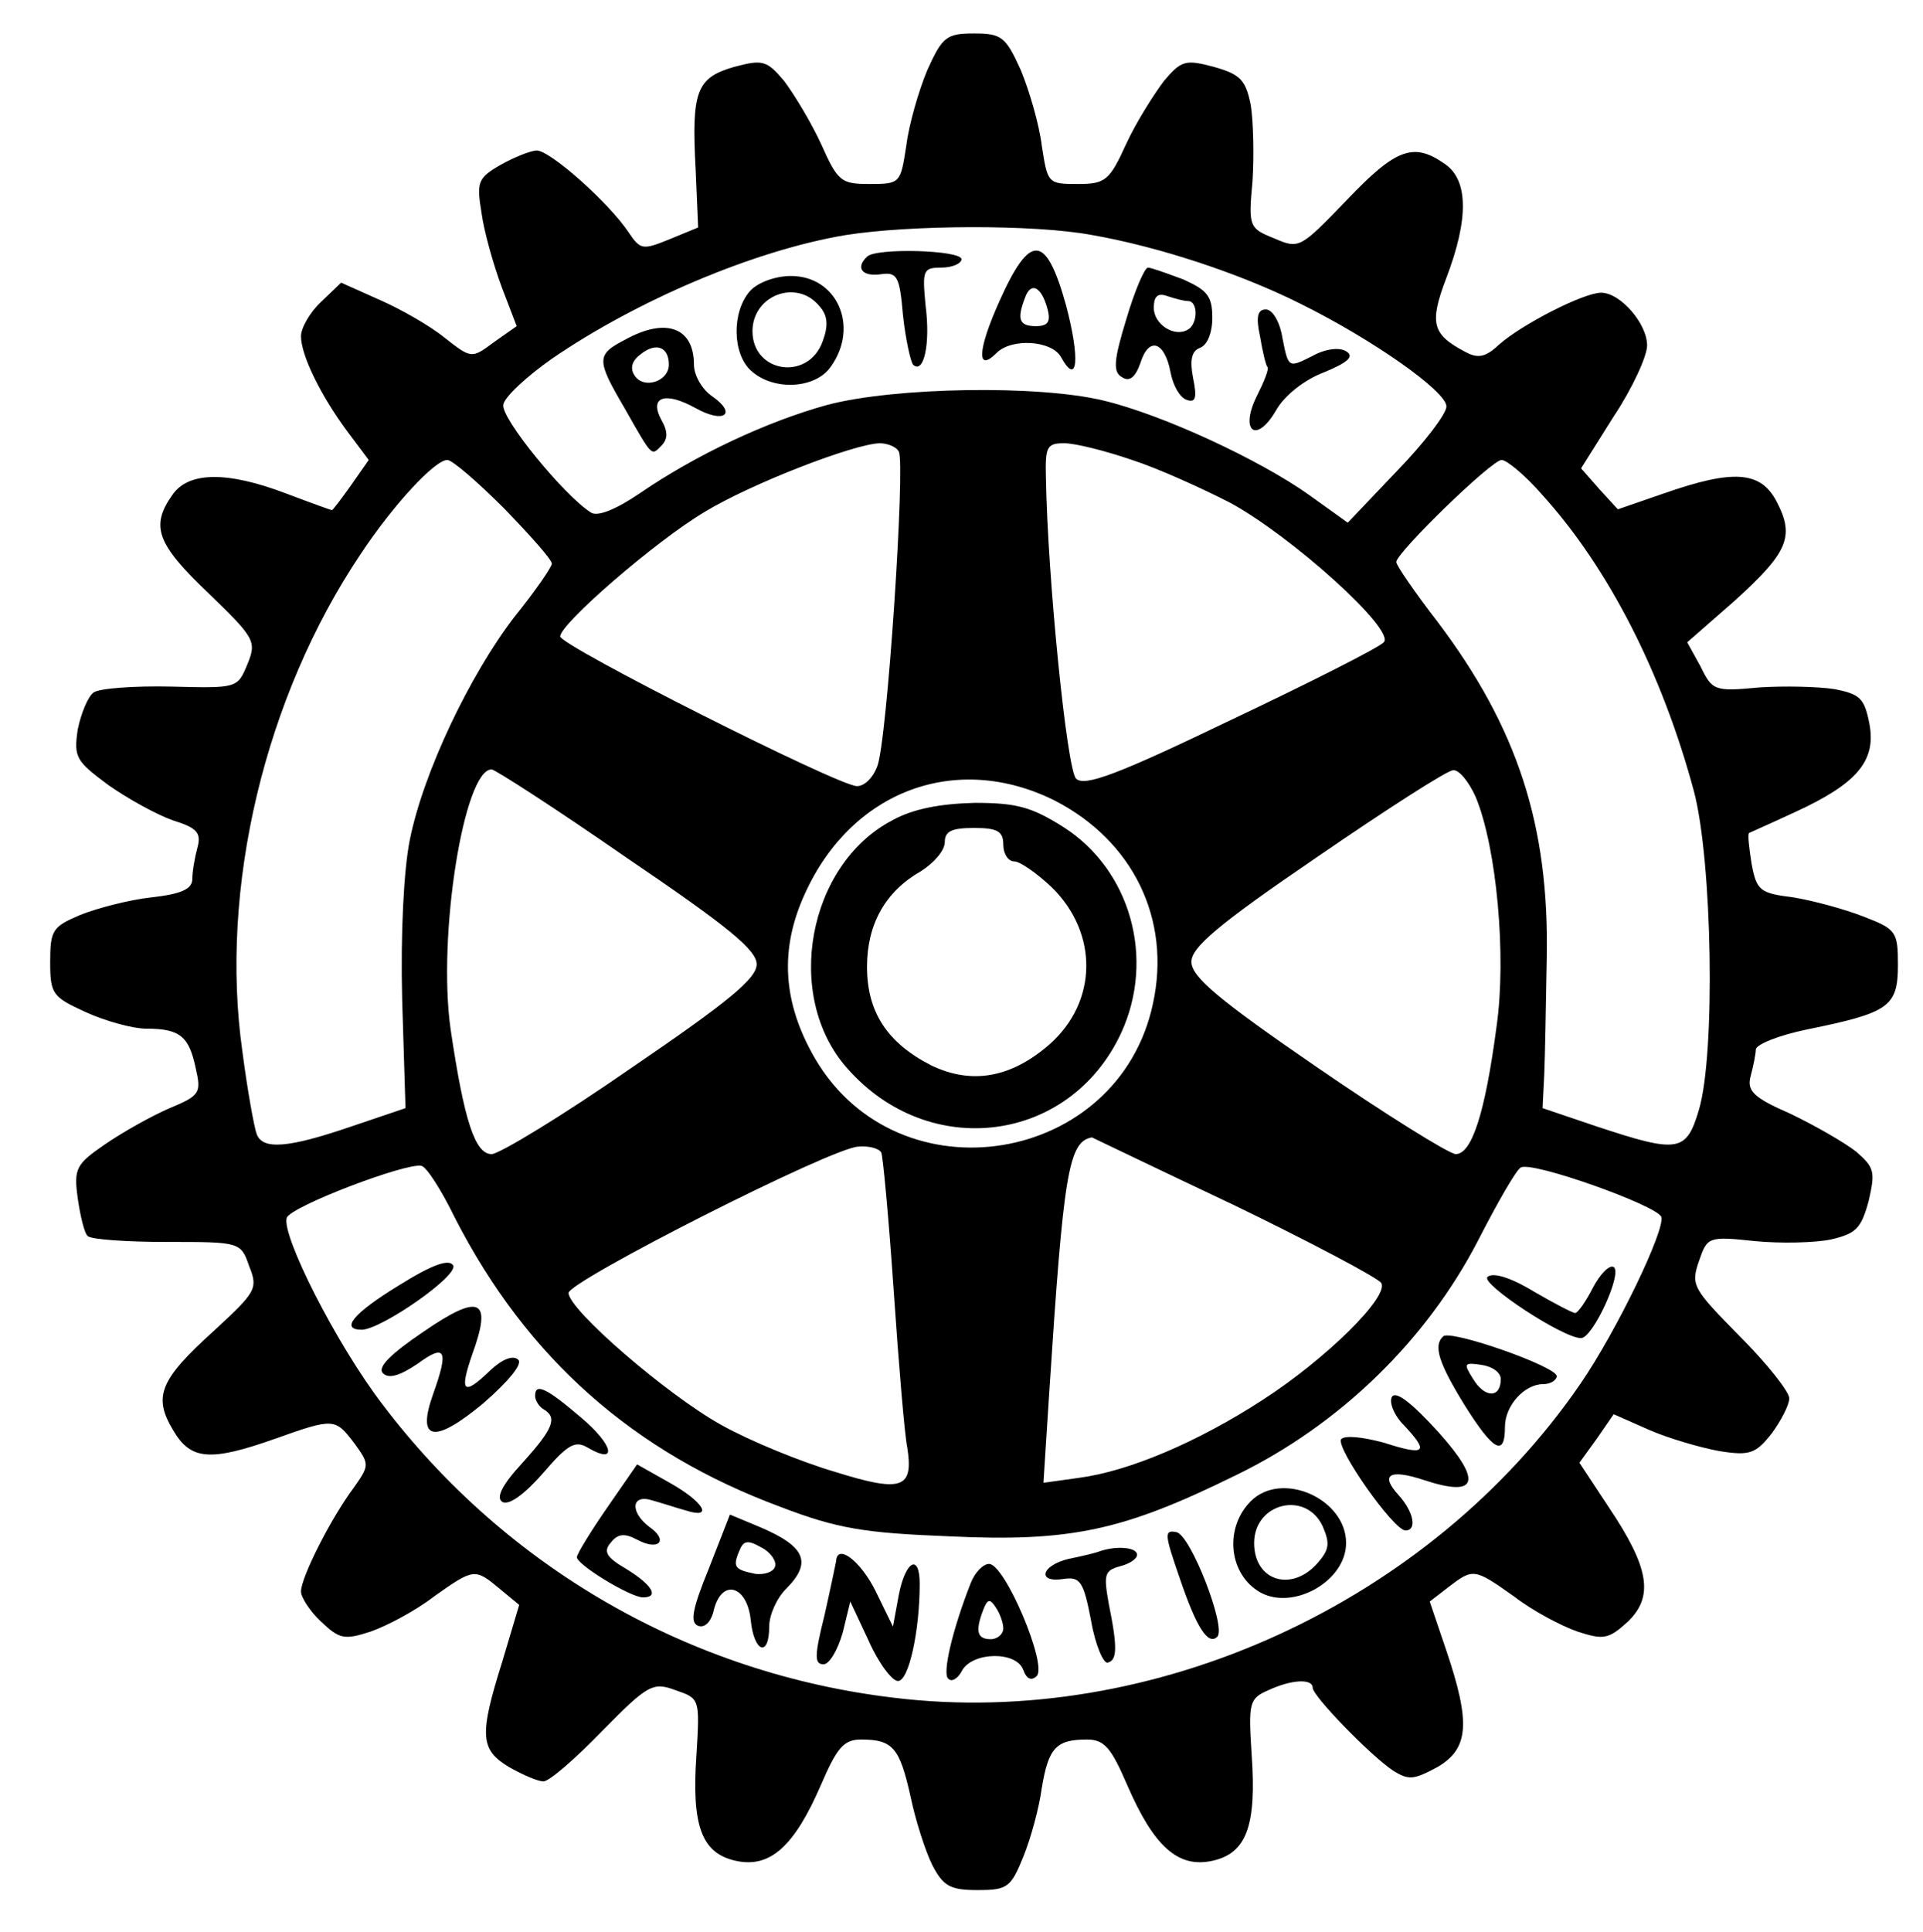<?xml version="1.0" standalone="no"?>
<!DOCTYPE svg PUBLIC "-//W3C//DTD SVG 20010904//EN"
 "http://www.w3.org/TR/2001/REC-SVG-20010904/DTD/svg10.dtd">
<svg version="1.0" xmlns="http://www.w3.org/2000/svg"
 width="230pt" height="231pt" viewBox="0 0 230 231"
 preserveAspectRatio="xMidYMid meet">

<g transform="translate(0,231) scale(0.1,-0.1)"
fill="#000000" stroke="none">
<path d="M1109 2226 c-10 -24 -22 -65 -25 -90 -7 -45 -7 -46 -44 -46 -34 0
-38 3 -58 48 -12 26 -32 59 -44 75 -21 25 -26 26 -60 17 -45 -13 -51 -29 -46
-122 l3 -70 -34 -14 c-32 -13 -35 -13 -49 8 -24 36 -94 98 -110 98 -7 0 -27
-8 -43 -17 -28 -16 -29 -21 -23 -58 3 -22 14 -61 24 -88 l18 -47 -27 -19 c-27
-20 -27 -20 -59 5 -17 14 -52 34 -77 45 l-47 21 -24 -23 c-13 -12 -24 -31 -24
-41 0 -23 24 -72 57 -116 l24 -32 -21 -30 c-12 -17 -22 -30 -23 -30 -1 0 -26
9 -55 20 -71 27 -117 26 -136 -2 -26 -37 -19 -58 43 -117 56 -54 58 -58 47
-85 -12 -29 -12 -29 -91 -27 -44 1 -86 -2 -93 -7 -7 -5 -15 -25 -19 -44 -5
-34 -2 -38 37 -67 23 -16 57 -35 77 -42 29 -9 34 -15 29 -33 -3 -11 -6 -28 -6
-37 0 -12 -13 -18 -49 -22 -27 -3 -65 -13 -85 -21 -33 -14 -36 -18 -36 -56 0
-39 3 -42 42 -60 24 -11 57 -20 73 -20 40 0 51 -9 59 -47 7 -30 5 -33 -31 -48
-21 -9 -55 -28 -77 -43 -35 -24 -38 -29 -33 -65 3 -21 8 -42 12 -45 4 -4 46
-7 95 -7 87 0 88 0 98 -29 11 -27 8 -31 -43 -78 -64 -58 -72 -78 -48 -118 21
-36 44 -38 123 -10 70 25 71 24 94 -6 18 -25 18 -26 -1 -53 -27 -36 -63 -107
-63 -124 0 -7 11 -24 24 -36 22 -21 28 -22 59 -12 20 7 54 25 76 42 48 34 49
34 79 9 l23 -19 -20 -67 c-28 -89 -27 -106 8 -127 16 -9 34 -17 41 -17 7 0 38
27 70 60 55 56 61 59 88 49 29 -10 29 -10 25 -77 -6 -85 6 -118 47 -127 41 -9
70 17 102 91 19 44 27 54 48 54 38 0 46 -10 59 -68 6 -29 18 -66 26 -82 13
-25 21 -30 54 -30 36 0 40 3 55 40 9 22 19 59 22 82 8 48 17 58 54 58 21 0 29
-10 48 -54 32 -74 61 -100 102 -91 41 9 53 42 47 127 -4 62 -3 67 20 77 28 13
53 14 53 3 0 -10 69 -81 96 -99 19 -12 25 -11 53 4 38 22 40 53 11 139 l-20
59 22 17 c30 23 31 23 79 -11 22 -17 56 -35 76 -42 31 -10 37 -9 60 12 31 30
26 64 -23 137 l-35 53 21 29 20 29 43 -19 c23 -10 61 -21 83 -25 37 -6 44 -3
63 21 11 15 21 34 21 42 0 8 -27 42 -59 74 -56 57 -59 61 -49 90 10 29 11 30
67 24 31 -3 72 -2 91 2 30 7 36 13 45 46 8 35 7 40 -15 59 -14 11 -49 31 -78
45 -46 20 -53 28 -48 46 3 11 6 26 6 31 0 6 27 17 61 24 98 20 109 27 109 77
0 40 -2 43 -41 58 -23 9 -60 19 -84 23 -40 5 -44 8 -50 40 -3 19 -5 36 -3 37
2 1 27 12 55 25 74 34 97 61 89 105 -6 31 -11 36 -42 42 -19 3 -60 4 -90 2
-53 -5 -56 -4 -70 25 l-16 29 56 49 c64 58 73 77 51 119 -19 37 -52 39 -135
10 l-55 -19 -22 24 -22 25 39 62 c22 33 40 72 40 85 0 26 -32 63 -55 63 -21 0
-95 -38 -122 -62 -16 -15 -25 -17 -40 -9 -40 21 -44 34 -23 89 27 71 26 117
-2 136 -37 26 -58 19 -117 -43 -56 -58 -57 -59 -87 -46 -30 12 -31 14 -26 68
2 31 1 72 -2 91 -6 30 -12 37 -44 46 -34 9 -39 8 -60 -17 -12 -16 -33 -49 -45
-75 -20 -44 -25 -48 -58 -48 -36 0 -36 1 -43 46 -3 25 -15 66 -25 90 -18 40
-23 44 -56 44 -33 0 -38 -4 -56 -44z m197 -197 c80 -14 177 -46 249 -82 87
-43 175 -105 175 -123 0 -9 -27 -44 -59 -77 l-59 -62 -46 33 c-59 42 -175 96
-246 113 -78 19 -250 16 -330 -5 -73 -20 -158 -60 -225 -106 -28 -19 -50 -28
-58 -23 -32 20 -108 113 -105 129 1 9 28 34 58 55 102 70 243 130 352 148 76
12 224 13 294 0z m-231 -259 c8 -13 -14 -350 -26 -377 -5 -13 -15 -23 -24 -23
-22 0 -355 168 -355 179 0 15 114 114 173 149 56 34 178 81 209 82 9 0 20 -4
23 -10z m279 -10 c31 -10 84 -34 117 -51 74 -40 199 -153 184 -167 -5 -6 -88
-48 -183 -93 -135 -65 -175 -80 -185 -70 -11 11 -34 240 -36 359 -1 38 1 42
22 42 13 0 49 -9 81 -20z m-751 -58 c31 -32 57 -61 57 -66 0 -4 -20 -33 -45
-64 -53 -69 -109 -186 -125 -267 -7 -35 -11 -111 -9 -190 l4 -130 -65 -22
c-76 -26 -106 -28 -113 -9 -3 8 -11 52 -17 98 -28 196 27 425 141 595 39 59
89 113 104 113 6 0 36 -26 68 -58z m1241 17 c80 -88 144 -214 182 -355 22 -83
26 -314 6 -381 -15 -51 -25 -52 -122 -20 l-65 22 2 40 c1 22 2 85 3 140 3 158
-35 275 -131 402 -27 35 -49 67 -49 71 0 11 114 122 126 122 6 0 28 -18 48
-41z m-1094 -435 c121 -82 155 -110 155 -127 0 -17 -34 -45 -150 -124 -82 -57
-158 -103 -167 -103 -20 0 -33 41 -49 149 -16 112 16 311 49 311 4 0 77 -47
162 -106z m1015 73 c25 -60 37 -190 25 -274 -14 -106 -30 -153 -49 -153 -9 1
-83 47 -166 104 -118 81 -150 108 -150 126 0 17 31 44 150 125 83 57 156 104
163 104 7 1 19 -14 27 -32z m-504 -4 c94 -48 140 -142 118 -243 -41 -193 -304
-236 -404 -66 -39 67 -43 131 -12 198 56 123 181 169 298 111z m215 -484 c93
-45 172 -87 176 -93 10 -16 -66 -91 -142 -140 -77 -50 -159 -85 -219 -93 l-43
-6 7 109 c17 262 23 299 51 304 0 0 77 -37 170 -81z m-422 63 c2 -4 9 -79 15
-167 6 -88 13 -171 16 -185 8 -50 -6 -55 -86 -30 -41 12 -102 37 -136 56 -65
36 -183 138 -183 158 0 14 317 175 347 175 12 1 24 -2 27 -7z m-510 -78 c86
-168 214 -281 390 -346 68 -26 100 -31 201 -35 146 -7 209 7 343 73 124 60
228 161 290 281 23 45 46 85 51 87 13 8 162 -45 168 -59 5 -15 -53 -136 -97
-200 -180 -262 -511 -413 -821 -375 -244 29 -463 155 -611 350 -56 73 -122
204 -115 224 6 14 143 66 161 62 6 -1 24 -29 40 -62z"/>
<path d="M1037 2003 c-14 -13 -6 -24 16 -21 20 3 23 -2 27 -49 3 -28 9 -55 12
-59 13 -12 21 25 15 71 -4 42 -3 45 19 45 13 0 24 5 24 10 0 11 -103 14 -113
3z"/>
<path d="M1195 1949 c-26 -58 -27 -85 -3 -61 18 18 66 15 77 -5 20 -36 23 -2
6 62 -24 86 -43 87 -80 4z m58 -9 c4 -15 0 -20 -14 -20 -20 0 -23 8 -13 34 7
20 20 13 27 -14z"/>
<path d="M1347 1928 c-15 -49 -16 -63 -5 -69 9 -6 16 0 22 17 10 32 29 26 36
-11 3 -16 11 -30 19 -33 11 -4 13 2 8 26 -4 21 -2 32 8 36 9 3 15 18 15 36 0
26 -6 33 -35 46 -19 7 -38 14 -42 14 -4 0 -16 -28 -26 -62z m74 22 c12 0 12
-27 0 -34 -16 -10 -41 6 -41 26 0 14 5 18 16 14 9 -3 20 -6 25 -6z"/>
<path d="M897 1962 c-22 -25 -21 -75 1 -95 27 -25 78 -22 96 5 34 48 7 108
-48 108 -19 0 -40 -8 -49 -18z m83 -18 c10 -11 11 -23 4 -42 -17 -48 -84 -38
-84 12 0 43 53 63 80 30z"/>
<path d="M1507 1908 c3 -18 7 -35 9 -37 2 -2 -4 -17 -12 -33 -22 -43 -2 -60
22 -19 10 18 34 37 58 46 29 12 36 19 26 25 -8 5 -25 3 -41 -6 -28 -14 -28
-14 -35 21 -3 20 -12 35 -20 35 -10 0 -12 -9 -7 -32z"/>
<path d="M748 1904 c-35 -18 -35 -24 -1 -82 34 -60 32 -57 44 -45 8 8 8 17 0
31 -15 28 5 34 41 14 34 -19 50 -7 20 14 -12 8 -22 25 -22 38 0 44 -33 57 -82
30z m52 -30 c0 -20 -30 -30 -41 -13 -6 9 -3 18 8 26 18 14 33 8 33 -13z"/>
<path d="M1067 1329 c-101 -53 -130 -210 -54 -296 98 -112 267 -90 328 42 41
89 11 195 -69 246 -38 24 -56 29 -106 29 -41 -1 -74 -7 -99 -21z m133 -29 c0
-11 6 -20 13 -20 7 0 27 -14 45 -31 56 -55 55 -137 -3 -188 -46 -40 -93 -48
-141 -25 -53 27 -77 64 -77 118 0 51 22 90 64 114 16 10 29 25 29 35 0 13 8
17 35 17 28 0 35 -4 35 -20z"/>
<path d="M477 773 c-54 -33 -71 -53 -44 -53 24 1 116 65 109 77 -5 8 -25 1
-65 -24z"/>
<path d="M1905 770 c-8 -16 -18 -30 -21 -30 -3 0 -26 12 -50 26 -28 17 -49 23
-55 17 -8 -8 90 -73 112 -73 14 0 50 78 39 85 -5 3 -16 -8 -25 -25z"/>
<path d="M507 718 c-40 -27 -56 -43 -49 -50 7 -7 20 -3 41 11 34 25 38 17 19
-36 -20 -56 1 -60 60 -11 31 27 47 47 42 52 -6 6 -19 1 -33 -12 -33 -32 -38
-27 -22 19 24 66 9 73 -58 27z"/>
<path d="M1726 712 c-12 -11 -5 -32 25 -81 35 -56 49 -64 49 -27 0 25 23 51
46 51 8 0 15 4 16 9 3 11 -128 57 -136 48z m69 -51 c0 -23 -19 -23 -33 0 -12
19 -11 20 10 17 13 -2 23 -9 23 -17z"/>
<path d="M640 641 c0 -6 5 -13 10 -16 17 -10 12 -23 -25 -64 -25 -27 -32 -42
-24 -47 8 -4 26 9 48 34 30 35 39 40 54 31 36 -21 31 3 -8 36 -41 35 -55 42
-55 26z"/>
<path d="M1665 640 c-4 -6 2 -22 14 -34 31 -33 26 -37 -24 -21 -26 7 -47 9
-51 4 -6 -11 63 -109 77 -109 14 0 10 22 -8 42 -23 25 -11 32 31 18 64 -21 69
-1 16 58 -31 34 -50 49 -55 42z"/>
<path d="M726 507 c-20 -29 -36 -55 -36 -59 0 -9 64 -48 79 -48 20 0 11 15
-20 34 -24 14 -28 21 -18 32 8 10 16 11 31 3 26 -14 38 -1 15 15 -24 18 -22
40 3 32 11 -3 29 -9 40 -12 34 -11 22 10 -19 33 l-39 22 -36 -52z"/>
<path d="M1496 515 c-31 -31 -27 -84 8 -107 39 -26 106 10 106 57 0 53 -77 87
-114 50z m86 -30 c9 -21 8 -28 -7 -45 -31 -34 -75 -20 -75 25 0 48 62 63 82
20z"/>
<path d="M848 435 c-20 -49 -23 -65 -13 -69 8 -3 16 5 19 20 10 37 40 28 44
-14 4 -38 22 -44 22 -7 0 14 9 34 20 45 32 32 23 51 -31 74 l-36 15 -25 -64z
m79 2 c-2 -7 -13 -10 -23 -9 -25 5 -28 8 -20 27 5 13 10 14 26 5 12 -6 19 -17
17 -23z"/>
<path d="M1411 423 c20 -59 34 -81 45 -70 11 11 -32 122 -49 125 -15 3 -14 -3
4 -55z"/>
<path d="M1315 455 c-5 -2 -22 -6 -37 -9 -33 -8 -38 -29 -6 -24 20 3 24 -3 33
-50 5 -29 15 -52 20 -50 11 3 12 17 1 71 -6 34 -5 39 13 44 12 3 21 9 21 14 0
9 -25 11 -45 4z"/>
<path d="M1000 443 c-1 -5 -7 -34 -14 -65 -12 -48 -12 -58 -1 -58 7 0 17 17
23 38 l9 37 22 -47 c12 -27 28 -48 35 -48 13 0 26 60 26 116 0 37 -17 28 -25
-13 l-7 -38 -21 43 c-18 36 -46 57 -47 35z"/>
<path d="M1161 417 c-22 -56 -34 -108 -27 -114 4 -5 12 0 17 10 13 22 65 23
73 0 4 -11 10 -13 16 -7 13 13 -38 134 -57 134 -7 0 -17 -10 -22 -23z m39 -54
c0 -7 -7 -13 -15 -13 -16 0 -19 9 -9 35 5 13 8 14 15 3 5 -7 9 -19 9 -25z"/>
</g>
</svg>
